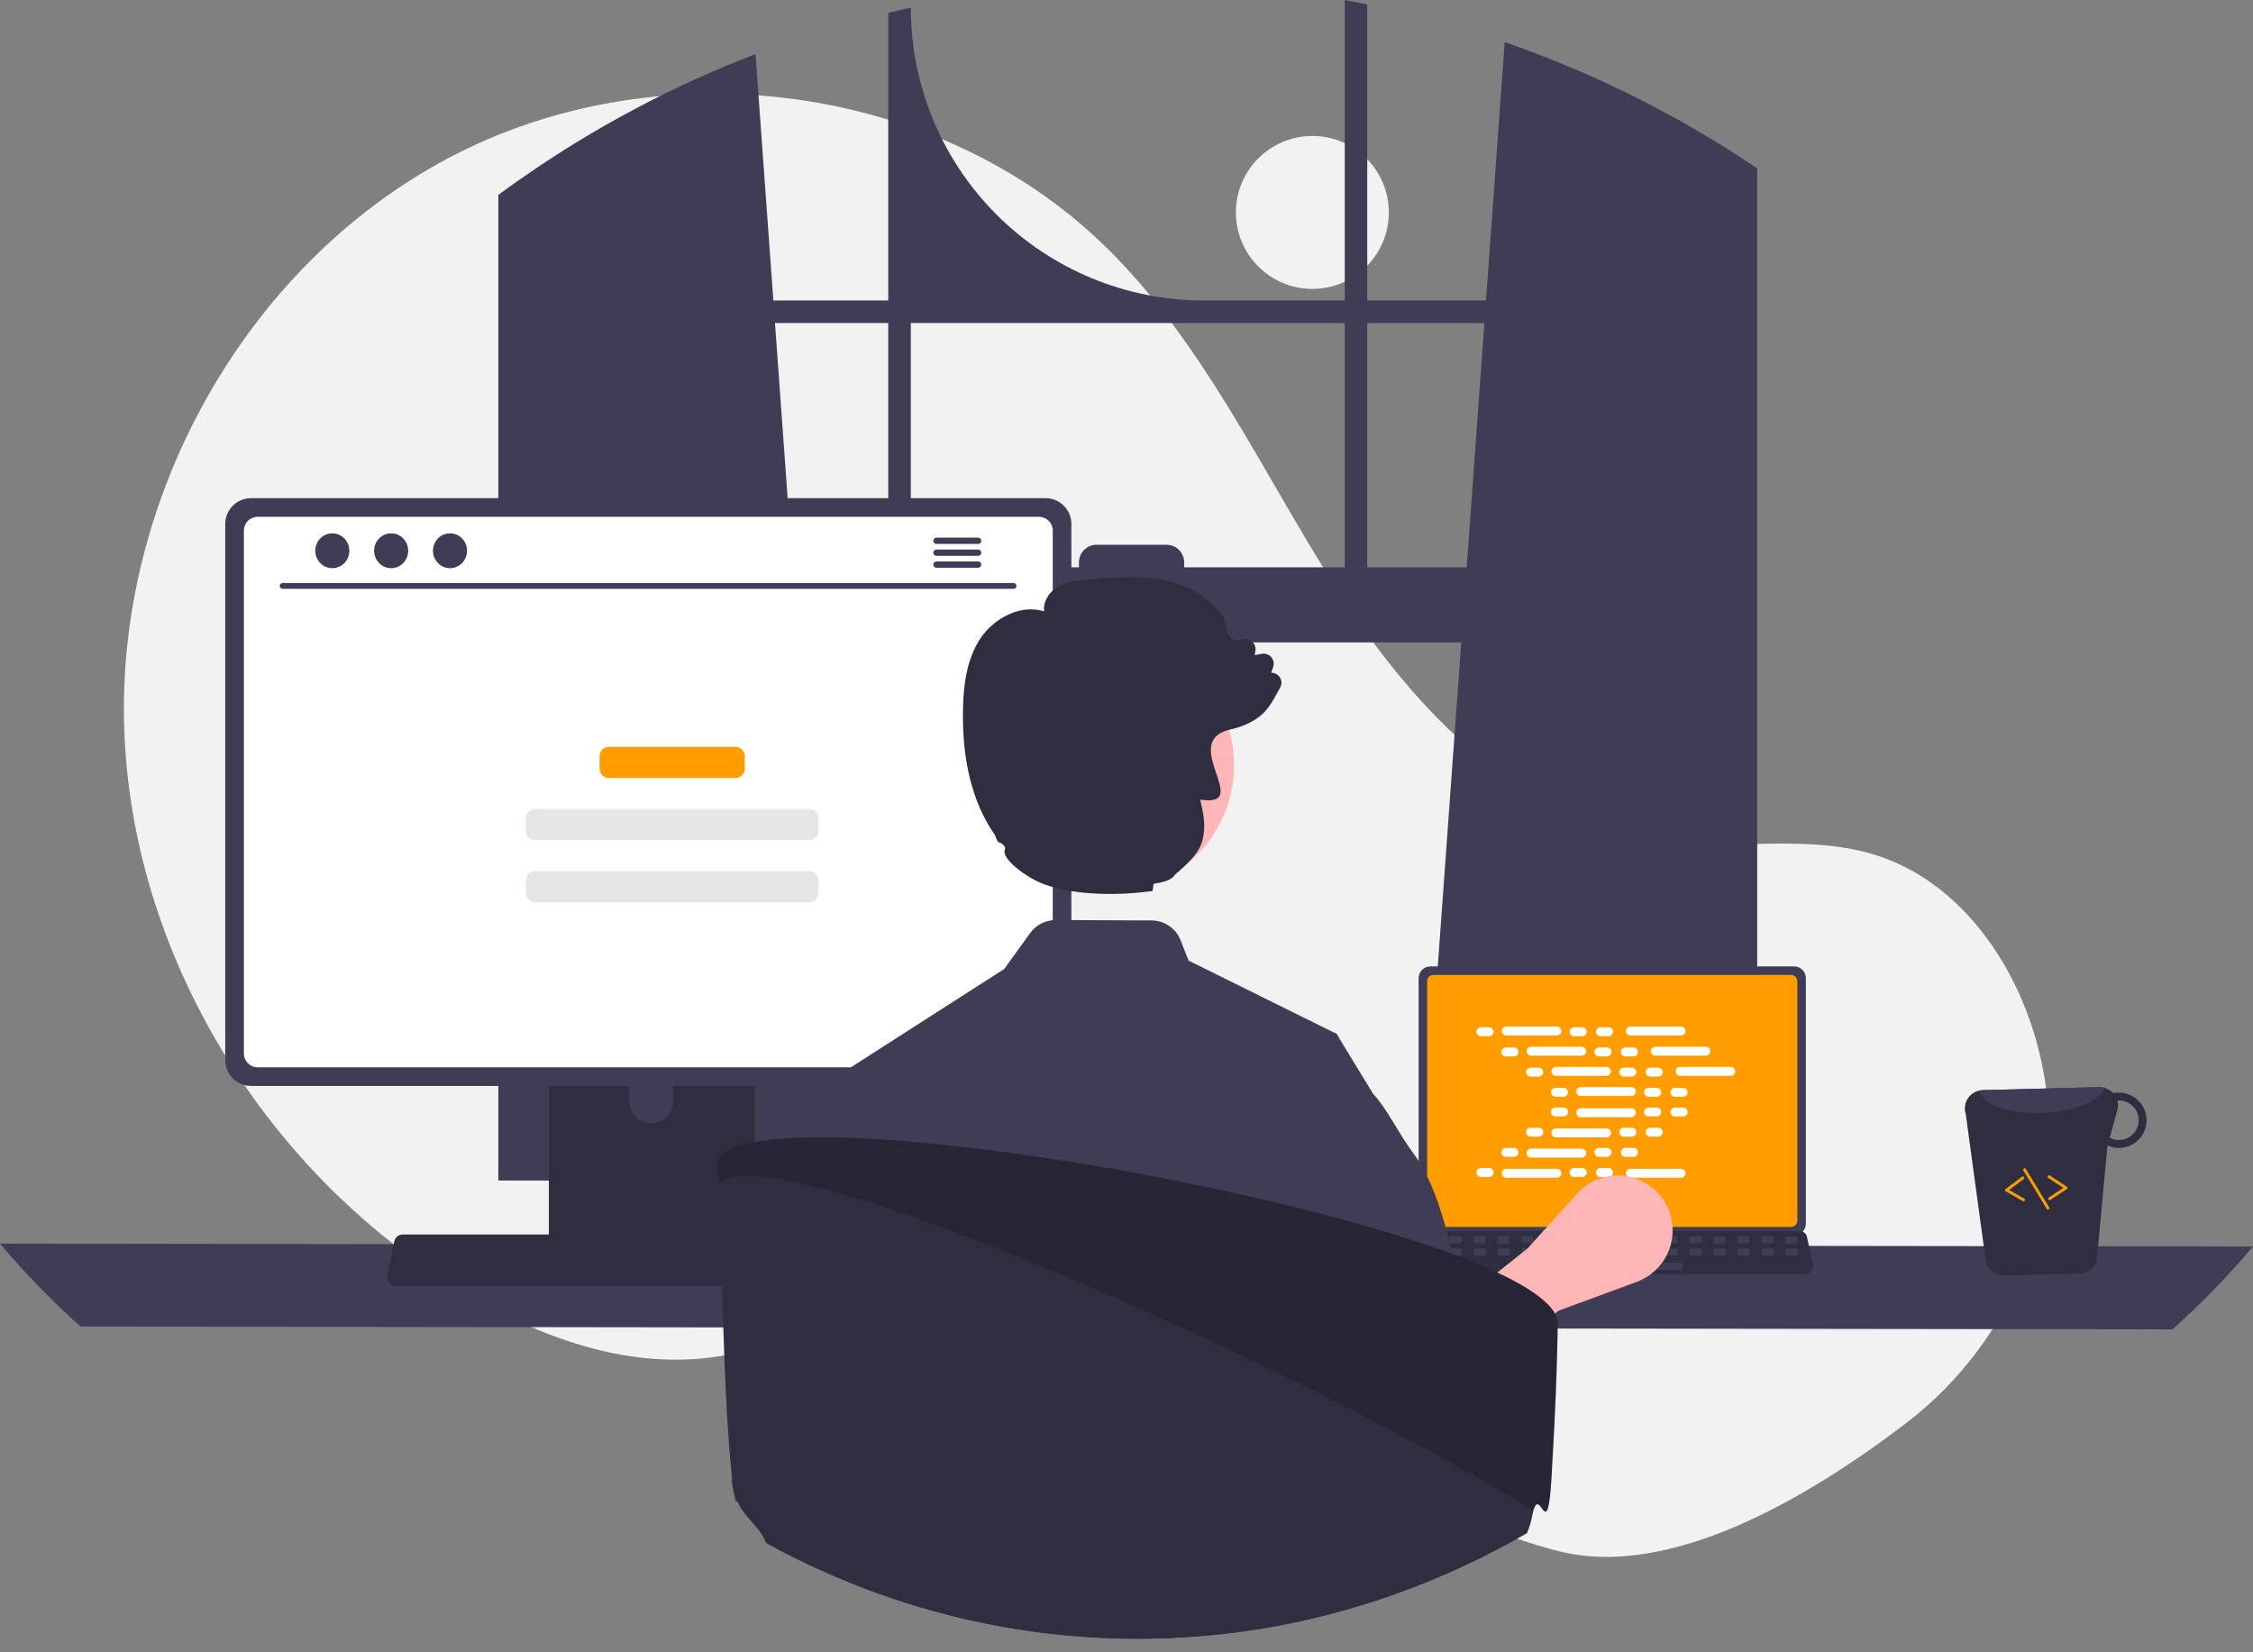 <svg width="150" height="110" viewBox="0 0 150 110" fill="none" xmlns="http://www.w3.org/2000/svg">
<rect x="0" y="0" width="150" height="110" fill="#808080" stroke="none"/>
<g clip-path="url(#clip0_773_446)">
<path d="M87.375 19.232C90.186 19.232 92.465 16.953 92.465 14.142C92.465 11.331 90.186 9.052 87.375 9.052C84.563 9.052 82.284 11.331 82.284 14.142C82.284 16.953 84.563 19.232 87.375 19.232Z" fill="#F2F2F2"/>
<path d="M126.861 94.777C134.428 89.014 138.041 79.331 135.779 70.093C135.723 69.863 135.663 69.634 135.601 69.406C134.101 63.922 130.39 58.711 124.982 56.959C120.441 55.487 115.485 56.619 110.747 56.034C101.447 54.885 94.238 47.361 89.165 39.482C84.091 31.604 80.193 22.785 73.452 16.277C62.34 5.548 44.215 3.239 30.438 10.222C16.661 17.205 7.886 32.699 8.26 48.139C8.634 63.58 17.801 78.343 31.113 86.176C36.004 89.053 41.66 91.091 47.289 90.378C52.173 89.759 56.611 87.135 61.472 86.356C69.115 85.131 76.709 88.586 83.32 92.613C89.931 96.64 96.316 101.413 103.828 103.28C111.122 105.093 120.159 99.882 126.861 94.777Z" fill="#F2F2F2"/>
<path d="M115.991 10.546C115.825 10.436 115.657 10.331 115.491 10.224C110.697 7.158 105.558 4.667 100.181 2.802L98.934 20.002H91.03V0.292C90.533 0.189 90.031 0.092 89.53 0V20.002H80.137C74.966 20.002 70.007 17.948 66.351 14.292C62.694 10.635 60.64 5.676 60.64 0.505V0.505C60.137 0.614 59.638 0.73 59.138 0.854V20.002H51.488L50.3 3.601C44.774 5.72 39.528 8.507 34.679 11.9C34.595 11.957 34.511 12.016 34.429 12.073C34.008 12.369 33.592 12.67 33.178 12.975V78.592H55.726L55.327 73.073L53.135 42.77H97.285L95.093 73.073L94.695 78.592H116.992V11.21C116.66 10.985 116.326 10.764 115.991 10.546ZM59.138 37.766H52.773L51.596 21.504H59.138V37.766ZM89.53 37.766H78.839V37.444C78.839 37.289 78.808 37.136 78.749 36.992C78.69 36.849 78.603 36.719 78.493 36.61C78.383 36.501 78.253 36.414 78.11 36.355C77.967 36.296 77.814 36.265 77.659 36.266H73.011C72.856 36.266 72.703 36.296 72.56 36.355C72.417 36.414 72.287 36.501 72.178 36.611C72.068 36.72 71.982 36.85 71.922 36.993C71.863 37.136 71.833 37.289 71.833 37.444V37.766H60.64V21.504H89.53V37.766ZM91.03 37.766V21.504H98.826L97.649 37.766H91.03Z" fill="#3F3D56"/>
<path d="M0 82.794C1.656 84.756 3.447 86.6 5.361 88.313L144.639 88.503C146.553 86.791 148.344 84.947 150 82.984L0 82.794Z" fill="#3F3D56"/>
<path d="M94.449 65.121V81.46C94.449 81.668 94.532 81.868 94.679 82.015C94.827 82.162 95.026 82.245 95.234 82.245H119.447C119.655 82.245 119.855 82.162 120.002 82.015C120.149 81.868 120.232 81.668 120.232 81.46V65.121C120.231 64.913 120.149 64.714 120.001 64.567C119.854 64.42 119.655 64.337 119.447 64.337H95.234C95.026 64.337 94.827 64.42 94.68 64.567C94.533 64.714 94.45 64.913 94.449 65.121Z" fill="#3F3D56"/>
<path d="M95.017 65.325V81.258C95.017 81.37 95.062 81.476 95.14 81.555C95.219 81.634 95.326 81.678 95.437 81.678H119.245C119.356 81.678 119.463 81.634 119.542 81.555C119.62 81.476 119.665 81.37 119.665 81.258V65.325C119.665 65.213 119.621 65.106 119.542 65.028C119.463 64.949 119.356 64.904 119.245 64.904H95.437C95.325 64.904 95.219 64.949 95.14 65.028C95.061 65.106 95.017 65.213 95.017 65.325Z" fill="#FF9C00"/>
<path d="M93.943 84.647C93.987 84.702 94.043 84.747 94.108 84.778C94.172 84.808 94.242 84.824 94.313 84.824H120.239C120.31 84.824 120.38 84.808 120.444 84.777C120.508 84.747 120.564 84.702 120.609 84.647C120.653 84.592 120.685 84.528 120.702 84.459C120.719 84.39 120.72 84.318 120.705 84.249L120.303 82.337C120.286 82.259 120.25 82.187 120.198 82.126C120.146 82.066 120.08 82.019 120.006 81.991C119.952 81.969 119.894 81.959 119.836 81.959H94.714C94.656 81.959 94.599 81.969 94.545 81.991C94.47 82.019 94.404 82.066 94.352 82.126C94.3 82.187 94.264 82.259 94.248 82.337L93.845 84.249C93.831 84.318 93.832 84.39 93.849 84.459C93.866 84.527 93.898 84.592 93.943 84.647Z" fill="#2F2E41"/>
<path d="M118.947 82.782H119.559C119.611 82.782 119.652 82.74 119.652 82.689V82.396C119.652 82.345 119.611 82.303 119.559 82.303H118.947C118.896 82.303 118.854 82.345 118.854 82.396V82.689C118.854 82.74 118.896 82.782 118.947 82.782Z" fill="#3F3D56"/>
<path d="M117.35 82.782H117.962C118.014 82.782 118.055 82.74 118.055 82.689V82.396C118.055 82.345 118.014 82.303 117.962 82.303H117.35C117.299 82.303 117.257 82.345 117.257 82.396V82.689C117.257 82.74 117.299 82.782 117.35 82.782Z" fill="#3F3D56"/>
<path d="M115.753 82.782H116.365C116.417 82.782 116.458 82.74 116.458 82.689V82.396C116.458 82.345 116.417 82.303 116.365 82.303H115.753C115.701 82.303 115.66 82.345 115.66 82.396V82.689C115.66 82.74 115.701 82.782 115.753 82.782Z" fill="#3F3D56"/>
<path d="M114.156 82.782H114.768C114.82 82.782 114.861 82.74 114.861 82.689V82.396C114.861 82.345 114.82 82.303 114.768 82.303H114.156C114.104 82.303 114.063 82.345 114.063 82.396V82.689C114.063 82.74 114.104 82.782 114.156 82.782Z" fill="#3F3D56"/>
<path d="M112.559 82.782H113.171C113.223 82.782 113.264 82.74 113.264 82.689V82.396C113.264 82.345 113.223 82.303 113.171 82.303H112.559C112.508 82.303 112.466 82.345 112.466 82.396V82.689C112.466 82.74 112.508 82.782 112.559 82.782Z" fill="#3F3D56"/>
<path d="M110.962 82.782H111.574C111.626 82.782 111.667 82.74 111.667 82.689V82.396C111.667 82.345 111.626 82.303 111.574 82.303H110.962C110.911 82.303 110.869 82.345 110.869 82.396V82.689C110.869 82.74 110.911 82.782 110.962 82.782Z" fill="#3F3D56"/>
<path d="M109.365 82.782H109.977C110.029 82.782 110.07 82.74 110.07 82.689V82.396C110.07 82.345 110.029 82.303 109.977 82.303H109.365C109.313 82.303 109.272 82.345 109.272 82.396V82.689C109.272 82.74 109.313 82.782 109.365 82.782Z" fill="#3F3D56"/>
<path d="M107.768 82.782H108.38C108.432 82.782 108.473 82.74 108.473 82.689V82.396C108.473 82.345 108.432 82.303 108.38 82.303H107.768C107.717 82.303 107.675 82.345 107.675 82.396V82.689C107.675 82.74 107.717 82.782 107.768 82.782Z" fill="#3F3D56"/>
<path d="M106.171 82.782H106.783C106.835 82.782 106.876 82.74 106.876 82.689V82.396C106.876 82.345 106.835 82.303 106.783 82.303H106.171C106.12 82.303 106.078 82.345 106.078 82.396V82.689C106.078 82.74 106.12 82.782 106.171 82.782Z" fill="#3F3D56"/>
<path d="M104.574 82.782H105.186C105.238 82.782 105.279 82.74 105.279 82.689V82.396C105.279 82.345 105.238 82.303 105.186 82.303H104.574C104.522 82.303 104.481 82.345 104.481 82.396V82.689C104.481 82.74 104.522 82.782 104.574 82.782Z" fill="#3F3D56"/>
<path d="M102.977 82.782H103.589C103.641 82.782 103.682 82.74 103.682 82.689V82.396C103.682 82.345 103.641 82.303 103.589 82.303H102.977C102.926 82.303 102.884 82.345 102.884 82.396V82.689C102.884 82.74 102.926 82.782 102.977 82.782Z" fill="#3F3D56"/>
<path d="M101.38 82.782H101.992C102.044 82.782 102.085 82.74 102.085 82.689V82.396C102.085 82.345 102.044 82.303 101.992 82.303H101.38C101.329 82.303 101.287 82.345 101.287 82.396V82.689C101.287 82.74 101.329 82.782 101.38 82.782Z" fill="#3F3D56"/>
<path d="M99.783 82.782H100.395C100.447 82.782 100.488 82.74 100.488 82.689V82.396C100.488 82.345 100.447 82.303 100.395 82.303H99.783C99.731 82.303 99.69 82.345 99.69 82.396V82.689C99.69 82.74 99.731 82.782 99.783 82.782Z" fill="#3F3D56"/>
<path d="M98.186 82.782H98.798C98.85 82.782 98.891 82.74 98.891 82.689V82.396C98.891 82.345 98.85 82.303 98.798 82.303H98.186C98.135 82.303 98.093 82.345 98.093 82.396V82.689C98.093 82.74 98.135 82.782 98.186 82.782Z" fill="#3F3D56"/>
<path d="M96.589 82.782H97.201C97.253 82.782 97.294 82.74 97.294 82.689V82.396C97.294 82.345 97.253 82.303 97.201 82.303H96.589C96.538 82.303 96.496 82.345 96.496 82.396V82.689C96.496 82.74 96.538 82.782 96.589 82.782Z" fill="#3F3D56"/>
<path d="M94.992 82.782H95.604C95.656 82.782 95.698 82.74 95.698 82.689V82.396C95.698 82.345 95.656 82.303 95.604 82.303H94.992C94.941 82.303 94.899 82.345 94.899 82.396V82.689C94.899 82.74 94.941 82.782 94.992 82.782Z" fill="#3F3D56"/>
<path d="M118.966 83.581H119.578C119.629 83.581 119.671 83.539 119.671 83.487V83.195C119.671 83.143 119.629 83.102 119.578 83.102H118.966C118.914 83.102 118.873 83.143 118.873 83.195V83.487C118.873 83.539 118.914 83.581 118.966 83.581Z" fill="#3F3D56"/>
<path d="M117.369 83.581H117.981C118.033 83.581 118.074 83.539 118.074 83.487V83.195C118.074 83.143 118.033 83.102 117.981 83.102H117.369C117.317 83.102 117.276 83.143 117.276 83.195V83.487C117.276 83.539 117.317 83.581 117.369 83.581Z" fill="#3F3D56"/>
<path d="M115.772 83.581H116.384C116.436 83.581 116.477 83.539 116.477 83.487V83.195C116.477 83.143 116.436 83.102 116.384 83.102H115.772C115.72 83.102 115.679 83.143 115.679 83.195V83.487C115.679 83.539 115.72 83.581 115.772 83.581Z" fill="#3F3D56"/>
<path d="M114.175 83.581H114.787C114.838 83.581 114.88 83.539 114.88 83.487V83.195C114.88 83.143 114.838 83.102 114.787 83.102H114.175C114.123 83.102 114.082 83.143 114.082 83.195V83.487C114.082 83.539 114.123 83.581 114.175 83.581Z" fill="#3F3D56"/>
<path d="M112.578 83.581H113.19C113.242 83.581 113.283 83.539 113.283 83.487V83.195C113.283 83.143 113.242 83.102 113.19 83.102H112.578C112.526 83.102 112.485 83.143 112.485 83.195V83.487C112.485 83.539 112.526 83.581 112.578 83.581Z" fill="#3F3D56"/>
<path d="M110.981 83.581H111.593C111.645 83.581 111.686 83.539 111.686 83.487V83.195C111.686 83.143 111.645 83.102 111.593 83.102H110.981C110.929 83.102 110.888 83.143 110.888 83.195V83.487C110.888 83.539 110.929 83.581 110.981 83.581Z" fill="#3F3D56"/>
<path d="M109.384 83.581H109.996C110.048 83.581 110.089 83.539 110.089 83.487V83.195C110.089 83.143 110.048 83.102 109.996 83.102H109.384C109.333 83.102 109.291 83.143 109.291 83.195V83.487C109.291 83.539 109.333 83.581 109.384 83.581Z" fill="#3F3D56"/>
<path d="M107.787 83.581H108.399C108.451 83.581 108.492 83.539 108.492 83.487V83.195C108.492 83.143 108.451 83.102 108.399 83.102H107.787C107.735 83.102 107.694 83.143 107.694 83.195V83.487C107.694 83.539 107.735 83.581 107.787 83.581Z" fill="#3F3D56"/>
<path d="M106.19 83.581H106.802C106.854 83.581 106.895 83.539 106.895 83.487V83.195C106.895 83.143 106.854 83.102 106.802 83.102H106.19C106.138 83.102 106.097 83.143 106.097 83.195V83.487C106.097 83.539 106.138 83.581 106.19 83.581Z" fill="#3F3D56"/>
<path d="M104.593 83.581H105.205C105.257 83.581 105.298 83.539 105.298 83.487V83.195C105.298 83.143 105.257 83.102 105.205 83.102H104.593C104.542 83.102 104.5 83.143 104.5 83.195V83.487C104.5 83.539 104.542 83.581 104.593 83.581Z" fill="#3F3D56"/>
<path d="M102.996 83.581H103.608C103.66 83.581 103.701 83.539 103.701 83.487V83.195C103.701 83.143 103.66 83.102 103.608 83.102H102.996C102.944 83.102 102.903 83.143 102.903 83.195V83.487C102.903 83.539 102.944 83.581 102.996 83.581Z" fill="#3F3D56"/>
<path d="M101.399 83.581H102.011C102.063 83.581 102.104 83.539 102.104 83.487V83.195C102.104 83.143 102.063 83.102 102.011 83.102H101.399C101.347 83.102 101.306 83.143 101.306 83.195V83.487C101.306 83.539 101.347 83.581 101.399 83.581Z" fill="#3F3D56"/>
<path d="M99.802 83.581H100.414C100.466 83.581 100.507 83.539 100.507 83.487V83.195C100.507 83.143 100.466 83.102 100.414 83.102H99.802C99.751 83.102 99.709 83.143 99.709 83.195V83.487C99.709 83.539 99.751 83.581 99.802 83.581Z" fill="#3F3D56"/>
<path d="M98.205 83.581H98.817C98.868 83.581 98.91 83.539 98.91 83.487V83.195C98.91 83.143 98.868 83.102 98.817 83.102H98.205C98.153 83.102 98.112 83.143 98.112 83.195V83.487C98.112 83.539 98.153 83.581 98.205 83.581Z" fill="#3F3D56"/>
<path d="M96.608 83.581H97.22C97.272 83.581 97.313 83.539 97.313 83.487V83.195C97.313 83.143 97.272 83.102 97.22 83.102H96.608C96.556 83.102 96.515 83.143 96.515 83.195V83.487C96.515 83.539 96.556 83.581 96.608 83.581Z" fill="#3F3D56"/>
<path d="M95.011 83.581H95.623C95.675 83.581 95.716 83.539 95.716 83.487V83.195C95.716 83.143 95.675 83.102 95.623 83.102H95.011C94.96 83.102 94.918 83.143 94.918 83.195V83.487C94.918 83.539 94.96 83.581 95.011 83.581Z" fill="#3F3D56"/>
<path d="M105.711 84.539H111.913C111.964 84.539 112.006 84.497 112.006 84.446V84.153C112.006 84.101 111.964 84.06 111.913 84.06H105.711C105.659 84.06 105.618 84.101 105.618 84.153V84.446C105.618 84.497 105.659 84.539 105.711 84.539Z" fill="#3F3D56"/>
<path d="M99.14 68.39H98.598C98.433 68.39 98.3 68.523 98.3 68.688C98.3 68.852 98.433 68.985 98.598 68.985H99.14C99.304 68.985 99.438 68.852 99.438 68.688C99.438 68.523 99.304 68.39 99.14 68.39Z" fill="white"/>
<path d="M105.34 68.39H104.798C104.634 68.39 104.5 68.523 104.5 68.688C104.5 68.852 104.634 68.985 104.798 68.985H105.34C105.505 68.985 105.638 68.852 105.638 68.688C105.638 68.523 105.505 68.39 105.34 68.39Z" fill="white"/>
<path d="M107.097 68.39H106.555C106.391 68.39 106.257 68.523 106.257 68.688C106.257 68.852 106.391 68.985 106.555 68.985H107.097C107.261 68.985 107.395 68.852 107.395 68.688C107.395 68.523 107.261 68.39 107.097 68.39Z" fill="white"/>
<path d="M103.654 68.34H100.284C100.12 68.34 99.987 68.474 99.987 68.638C99.987 68.802 100.12 68.936 100.284 68.936H103.654C103.818 68.936 103.951 68.802 103.951 68.638C103.951 68.474 103.818 68.34 103.654 68.34Z" fill="white"/>
<path d="M111.921 68.34H108.551C108.387 68.34 108.254 68.474 108.254 68.638C108.254 68.802 108.387 68.936 108.551 68.936H111.921C112.085 68.936 112.218 68.802 112.218 68.638C112.218 68.474 112.085 68.34 111.921 68.34Z" fill="white"/>
<path d="M100.793 69.733H100.251C100.087 69.733 99.954 69.867 99.954 70.031C99.954 70.195 100.087 70.329 100.251 70.329H100.793C100.958 70.329 101.091 70.195 101.091 70.031C101.091 69.867 100.958 69.733 100.793 69.733Z" fill="white"/>
<path d="M106.994 69.733H106.451C106.287 69.733 106.154 69.867 106.154 70.031C106.154 70.195 106.287 70.329 106.451 70.329H106.994C107.158 70.329 107.291 70.195 107.291 70.031C107.291 69.867 107.158 69.733 106.994 69.733Z" fill="white"/>
<path d="M108.75 69.733H108.208C108.044 69.733 107.911 69.867 107.911 70.031C107.911 70.195 108.044 70.329 108.208 70.329H108.75C108.915 70.329 109.048 70.195 109.048 70.031C109.048 69.867 108.915 69.733 108.75 69.733Z" fill="white"/>
<path d="M105.307 69.684H101.938C101.773 69.684 101.64 69.817 101.64 69.981C101.64 70.146 101.773 70.279 101.938 70.279H105.307C105.471 70.279 105.605 70.146 105.605 69.981C105.605 69.817 105.471 69.684 105.307 69.684Z" fill="white"/>
<path d="M113.574 69.684H110.205C110.04 69.684 109.907 69.817 109.907 69.981C109.907 70.146 110.04 70.279 110.205 70.279H113.574C113.739 70.279 113.872 70.146 113.872 69.981C113.872 69.817 113.739 69.684 113.574 69.684Z" fill="white"/>
<path d="M102.447 71.077H101.905C101.74 71.077 101.607 71.21 101.607 71.374C101.607 71.539 101.74 71.672 101.905 71.672H102.447C102.611 71.672 102.745 71.539 102.745 71.374C102.745 71.21 102.611 71.077 102.447 71.077Z" fill="white"/>
<path d="M108.647 71.077H108.105C107.941 71.077 107.807 71.21 107.807 71.374C107.807 71.539 107.941 71.672 108.105 71.672H108.647C108.811 71.672 108.945 71.539 108.945 71.374C108.945 71.21 108.811 71.077 108.647 71.077Z" fill="white"/>
<path d="M110.404 71.077H109.862C109.697 71.077 109.564 71.21 109.564 71.374C109.564 71.539 109.697 71.672 109.862 71.672H110.404C110.568 71.672 110.701 71.539 110.701 71.374C110.701 71.21 110.568 71.077 110.404 71.077Z" fill="white"/>
<path d="M106.961 71.027H103.591C103.427 71.027 103.294 71.16 103.294 71.325C103.294 71.489 103.427 71.622 103.591 71.622H106.961C107.125 71.622 107.258 71.489 107.258 71.325C107.258 71.16 107.125 71.027 106.961 71.027Z" fill="white"/>
<path d="M115.228 71.027H111.858C111.694 71.027 111.561 71.16 111.561 71.325C111.561 71.489 111.694 71.622 111.858 71.622H115.228C115.392 71.622 115.525 71.489 115.525 71.325C115.525 71.16 115.392 71.027 115.228 71.027Z" fill="white"/>
<path d="M104.1 72.42H103.558C103.394 72.42 103.26 72.553 103.26 72.718C103.26 72.882 103.394 73.015 103.558 73.015H104.1C104.265 73.015 104.398 72.882 104.398 72.718C104.398 72.553 104.265 72.42 104.1 72.42Z" fill="white"/>
<path d="M110.3 72.42H109.758C109.594 72.42 109.461 72.553 109.461 72.718C109.461 72.882 109.594 73.015 109.758 73.015H110.3C110.465 73.015 110.598 72.882 110.598 72.718C110.598 72.553 110.465 72.42 110.3 72.42Z" fill="white"/>
<path d="M112.057 72.42H111.515C111.351 72.42 111.218 72.553 111.218 72.718C111.218 72.882 111.351 73.015 111.515 73.015H112.057C112.222 73.015 112.355 72.882 112.355 72.718C112.355 72.553 112.222 72.42 112.057 72.42Z" fill="white"/>
<path d="M108.614 72.371H105.245C105.08 72.371 104.947 72.504 104.947 72.668C104.947 72.832 105.08 72.966 105.245 72.966H108.614C108.778 72.966 108.912 72.832 108.912 72.668C108.912 72.504 108.778 72.371 108.614 72.371Z" fill="white"/>
<path d="M105.34 77.762H104.798C104.634 77.762 104.5 77.895 104.5 78.06C104.5 78.224 104.634 78.357 104.798 78.357H105.34C105.505 78.357 105.638 78.224 105.638 78.06C105.638 77.895 105.505 77.762 105.34 77.762Z" fill="white"/>
<path d="M107.097 77.762H106.555C106.391 77.762 106.257 77.895 106.257 78.06C106.257 78.224 106.391 78.357 106.555 78.357H107.097C107.261 78.357 107.395 78.224 107.395 78.06C107.395 77.895 107.261 77.762 107.097 77.762Z" fill="white"/>
<path d="M111.921 77.811H108.551C108.387 77.811 108.254 77.945 108.254 78.109C108.254 78.273 108.387 78.407 108.551 78.407H111.921C112.085 78.407 112.218 78.273 112.218 78.109C112.218 77.945 112.085 77.811 111.921 77.811Z" fill="white"/>
<path d="M99.14 77.762H98.598C98.433 77.762 98.3 77.895 98.3 78.06C98.3 78.224 98.433 78.357 98.598 78.357H99.14C99.304 78.357 99.438 78.224 99.438 78.06C99.438 77.895 99.304 77.762 99.14 77.762Z" fill="white"/>
<path d="M103.654 77.811H100.284C100.12 77.811 99.987 77.945 99.987 78.109C99.987 78.273 100.12 78.407 100.284 78.407H103.654C103.818 78.407 103.951 78.273 103.951 78.109C103.951 77.945 103.818 77.811 103.654 77.811Z" fill="white"/>
<path d="M100.793 76.419H100.251C100.087 76.419 99.954 76.552 99.954 76.716C99.954 76.88 100.087 77.014 100.251 77.014H100.793C100.958 77.014 101.091 76.88 101.091 76.716C101.091 76.552 100.958 76.419 100.793 76.419Z" fill="white"/>
<path d="M106.994 76.419H106.451C106.287 76.419 106.154 76.552 106.154 76.716C106.154 76.88 106.287 77.014 106.451 77.014H106.994C107.158 77.014 107.291 76.88 107.291 76.716C107.291 76.552 107.158 76.419 106.994 76.419Z" fill="white"/>
<path d="M108.75 76.419H108.208C108.044 76.419 107.911 76.552 107.911 76.716C107.911 76.88 108.044 77.014 108.208 77.014H108.75C108.915 77.014 109.048 76.88 109.048 76.716C109.048 76.552 108.915 76.419 108.75 76.419Z" fill="white"/>
<path d="M105.307 76.468H101.938C101.773 76.468 101.64 76.601 101.64 76.766C101.64 76.93 101.773 77.063 101.938 77.063H105.307C105.471 77.063 105.605 76.93 105.605 76.766C105.605 76.601 105.471 76.468 105.307 76.468Z" fill="white"/>
<path d="M102.447 75.075H101.905C101.74 75.075 101.607 75.208 101.607 75.373C101.607 75.537 101.74 75.67 101.905 75.67H102.447C102.611 75.67 102.745 75.537 102.745 75.373C102.745 75.208 102.611 75.075 102.447 75.075Z" fill="white"/>
<path d="M108.647 75.075H108.105C107.941 75.075 107.807 75.208 107.807 75.373C107.807 75.537 107.941 75.67 108.105 75.67H108.647C108.811 75.67 108.945 75.537 108.945 75.373C108.945 75.208 108.811 75.075 108.647 75.075Z" fill="white"/>
<path d="M110.404 75.075H109.862C109.697 75.075 109.564 75.208 109.564 75.373C109.564 75.537 109.697 75.67 109.862 75.67H110.404C110.568 75.67 110.701 75.537 110.701 75.373C110.701 75.208 110.568 75.075 110.404 75.075Z" fill="white"/>
<path d="M106.961 75.125H103.591C103.427 75.125 103.294 75.258 103.294 75.422C103.294 75.587 103.427 75.72 103.591 75.72H106.961C107.125 75.72 107.258 75.587 107.258 75.422C107.258 75.258 107.125 75.125 106.961 75.125Z" fill="white"/>
<path d="M104.1 73.732H103.558C103.394 73.732 103.26 73.865 103.26 74.029C103.26 74.194 103.394 74.327 103.558 74.327H104.1C104.265 74.327 104.398 74.194 104.398 74.029C104.398 73.865 104.265 73.732 104.1 73.732Z" fill="white"/>
<path d="M110.3 73.732H109.758C109.594 73.732 109.461 73.865 109.461 74.029C109.461 74.194 109.594 74.327 109.758 74.327H110.3C110.465 74.327 110.598 74.194 110.598 74.029C110.598 73.865 110.465 73.732 110.3 73.732Z" fill="white"/>
<path d="M112.057 73.732H111.515C111.351 73.732 111.218 73.865 111.218 74.029C111.218 74.194 111.351 74.327 111.515 74.327H112.057C112.222 74.327 112.355 74.194 112.355 74.029C112.355 73.865 112.222 73.732 112.057 73.732Z" fill="white"/>
<path d="M108.614 73.781H105.245C105.08 73.781 104.947 73.915 104.947 74.079C104.947 74.243 105.08 74.377 105.245 74.377H108.614C108.778 74.377 108.912 74.243 108.912 74.079C108.912 73.915 108.778 73.781 108.614 73.781Z" fill="white"/>
<path d="M96.258 93.506L93.713 89.483L101.701 83.115L104.998 79.462C105.427 78.988 105.972 78.634 106.58 78.436C107.188 78.238 107.837 78.204 108.463 78.335C109.088 78.467 109.668 78.761 110.145 79.187C110.622 79.613 110.978 80.157 111.179 80.764C111.476 81.663 111.412 82.643 111 83.497C110.589 84.35 109.862 85.01 108.973 85.338L103.759 87.258L96.258 93.506Z" fill="#FFB6B6"/>
<path d="M36.544 64.338V83.89H50.242V64.338C50.242 64.197 50.197 64.06 50.114 63.947C50.03 63.834 49.913 63.75 49.778 63.709C49.715 63.688 49.649 63.677 49.582 63.678H37.206C37.119 63.678 37.033 63.695 36.953 63.728C36.872 63.761 36.799 63.809 36.738 63.871C36.677 63.932 36.628 64.005 36.594 64.085C36.561 64.165 36.544 64.251 36.544 64.338ZM41.889 71.056C41.893 70.67 42.049 70.302 42.322 70.031C42.596 69.759 42.966 69.607 43.352 69.607C43.737 69.607 44.107 69.759 44.381 70.031C44.655 70.302 44.81 70.67 44.814 71.056V73.324C44.812 73.711 44.657 74.081 44.383 74.354C44.109 74.626 43.738 74.779 43.352 74.779C42.965 74.779 42.594 74.626 42.32 74.354C42.046 74.081 41.892 73.711 41.889 73.324V71.056Z" fill="#2F2E41"/>
<path d="M36.502 83.264V85.15C36.502 85.248 36.541 85.341 36.61 85.41C36.679 85.48 36.772 85.519 36.87 85.52H49.915C50.013 85.519 50.107 85.48 50.176 85.411C50.245 85.341 50.283 85.248 50.283 85.15V83.264H36.502Z" fill="#3F3D56"/>
<path d="M14.996 34.88V70.579C14.996 71.034 15.177 71.47 15.499 71.792C15.82 72.114 16.257 72.295 16.712 72.295H69.614C70.069 72.295 70.506 72.114 70.827 71.792C71.149 71.47 71.33 71.034 71.33 70.579V34.88C71.329 34.425 71.148 33.99 70.826 33.669C70.505 33.347 70.069 33.167 69.614 33.166H16.712C16.257 33.167 15.821 33.347 15.5 33.669C15.178 33.99 14.997 34.425 14.996 34.88Z" fill="#3F3D56"/>
<path d="M16.237 35.324V70.139C16.237 70.382 16.334 70.615 16.506 70.787C16.678 70.959 16.911 71.055 17.154 71.056H69.174C69.417 71.055 69.65 70.959 69.822 70.787C69.994 70.615 70.091 70.382 70.091 70.139V35.324C70.091 35.081 69.994 34.847 69.823 34.675C69.65 34.503 69.417 34.406 69.174 34.405H17.154C16.91 34.406 16.677 34.503 16.505 34.675C16.333 34.847 16.237 35.081 16.237 35.324Z" fill="white"/>
<path d="M25.891 85.392C25.944 85.458 26.011 85.512 26.088 85.549C26.164 85.585 26.248 85.604 26.333 85.604H57.282C57.367 85.603 57.45 85.585 57.526 85.548C57.603 85.512 57.67 85.459 57.724 85.393C57.777 85.327 57.815 85.25 57.835 85.168C57.855 85.086 57.856 85 57.839 84.917L57.358 82.635C57.338 82.542 57.295 82.456 57.233 82.383C57.172 82.311 57.093 82.255 57.004 82.222C56.939 82.196 56.871 82.183 56.801 82.183H26.812C26.743 82.183 26.674 82.196 26.61 82.222C26.521 82.255 26.442 82.311 26.38 82.383C26.318 82.456 26.275 82.542 26.255 82.635L25.775 84.917C25.758 85 25.759 85.086 25.779 85.168C25.799 85.25 25.838 85.326 25.891 85.392Z" fill="#2F2E41"/>
<path d="M67.486 39.201H18.811C18.76 39.2 18.712 39.179 18.677 39.143C18.641 39.107 18.621 39.058 18.621 39.007C18.621 38.957 18.641 38.908 18.677 38.872C18.712 38.836 18.76 38.815 18.811 38.814H67.486C67.536 38.815 67.584 38.836 67.62 38.872C67.655 38.908 67.675 38.957 67.675 39.007C67.675 39.058 67.655 39.107 67.62 39.143C67.584 39.179 67.536 39.2 67.486 39.201Z" fill="#3F3D56"/>
<path d="M22.124 37.826C22.751 37.826 23.259 37.306 23.259 36.666C23.259 36.025 22.751 35.506 22.124 35.506C21.498 35.506 20.99 36.025 20.99 36.666C20.99 37.306 21.498 37.826 22.124 37.826Z" fill="#3F3D56"/>
<path d="M26.043 37.826C26.669 37.826 27.177 37.306 27.177 36.666C27.177 36.025 26.669 35.506 26.043 35.506C25.416 35.506 24.908 36.025 24.908 36.666C24.908 37.306 25.416 37.826 26.043 37.826Z" fill="#3F3D56"/>
<path d="M29.962 37.826C30.588 37.826 31.096 37.306 31.096 36.666C31.096 36.025 30.588 35.506 29.962 35.506C29.335 35.506 28.827 36.025 28.827 36.666C28.827 37.306 29.335 37.826 29.962 37.826Z" fill="#3F3D56"/>
<path d="M65.126 35.793H62.343C62.288 35.794 62.235 35.817 62.197 35.856C62.158 35.896 62.137 35.949 62.137 36.004C62.137 36.059 62.158 36.111 62.197 36.151C62.235 36.19 62.288 36.213 62.343 36.214H65.126C65.181 36.214 65.234 36.191 65.273 36.151C65.312 36.112 65.334 36.059 65.334 36.004C65.334 35.948 65.312 35.895 65.273 35.856C65.234 35.816 65.181 35.794 65.126 35.793Z" fill="#3F3D56"/>
<path d="M65.126 36.584H62.343C62.288 36.585 62.235 36.608 62.197 36.647C62.158 36.687 62.137 36.74 62.137 36.795C62.137 36.85 62.158 36.903 62.197 36.942C62.235 36.981 62.288 37.004 62.343 37.005H65.126C65.182 37.005 65.234 36.982 65.273 36.943C65.312 36.903 65.334 36.85 65.334 36.795C65.334 36.739 65.312 36.686 65.273 36.647C65.234 36.607 65.182 36.585 65.126 36.584Z" fill="#3F3D56"/>
<path d="M65.126 37.375H62.343C62.288 37.377 62.235 37.399 62.197 37.439C62.158 37.478 62.137 37.531 62.137 37.586C62.137 37.641 62.158 37.694 62.197 37.733C62.235 37.773 62.288 37.795 62.343 37.797H65.126C65.181 37.796 65.234 37.773 65.273 37.734C65.312 37.694 65.334 37.641 65.334 37.586C65.334 37.531 65.312 37.477 65.273 37.438C65.234 37.399 65.181 37.376 65.126 37.375Z" fill="#3F3D56"/>
<path d="M132.228 84.092C132.312 84.337 132.471 84.548 132.683 84.697C132.895 84.845 133.148 84.922 133.406 84.918L138.457 84.788C138.717 84.783 138.969 84.693 139.175 84.533C139.38 84.373 139.528 84.151 139.597 83.9L140.312 76.258C140.565 76.373 140.841 76.429 141.12 76.424C141.361 76.418 141.6 76.364 141.821 76.266C142.042 76.168 142.241 76.027 142.408 75.852C142.575 75.676 142.705 75.47 142.792 75.244C142.879 75.019 142.921 74.778 142.915 74.536C142.909 74.294 142.855 74.056 142.757 73.835C142.659 73.614 142.518 73.414 142.343 73.248C142.167 73.081 141.961 72.951 141.735 72.864C141.51 72.777 141.269 72.735 141.027 72.741C140.916 72.741 140.805 72.752 140.696 72.775C140.578 72.647 140.434 72.546 140.274 72.477C140.114 72.408 139.941 72.373 139.767 72.375L131.998 72.575C131.934 72.578 131.87 72.585 131.807 72.599C131.636 72.631 131.475 72.699 131.333 72.798C131.191 72.897 131.072 73.026 130.984 73.175C130.896 73.325 130.841 73.491 130.822 73.663C130.804 73.836 130.823 74.01 130.878 74.175L132.228 84.092ZM140.458 75.739L140.967 73.918C141.025 73.707 141.026 73.485 140.971 73.274C140.995 73.274 141.017 73.263 141.042 73.262C141.391 73.255 141.728 73.387 141.98 73.628C142.232 73.869 142.378 74.2 142.386 74.549C142.394 74.897 142.264 75.235 142.023 75.488C141.783 75.74 141.452 75.887 141.104 75.897C140.878 75.904 140.655 75.849 140.458 75.739Z" fill="#2F2E41"/>
<path d="M131.807 72.599C131.972 73.545 133.833 74.211 136.07 74.095C138.128 74 139.81 73.278 140.119 72.421C140.005 72.388 139.886 72.372 139.767 72.375L131.998 72.575C131.934 72.578 131.87 72.585 131.807 72.599Z" fill="#3F3D56"/>
<path d="M136.481 79.892C136.491 79.89 136.501 79.886 136.509 79.88L137.606 79.162C137.619 79.153 137.63 79.141 137.638 79.127C137.645 79.114 137.649 79.098 137.649 79.082C137.649 79.066 137.645 79.051 137.638 79.037C137.63 79.023 137.619 79.011 137.606 79.002L136.466 78.256C136.456 78.249 136.444 78.244 136.432 78.242C136.419 78.239 136.407 78.239 136.394 78.242C136.382 78.245 136.37 78.249 136.36 78.257C136.35 78.263 136.341 78.272 136.334 78.283C136.327 78.293 136.322 78.305 136.32 78.318C136.318 78.33 136.318 78.343 136.32 78.355C136.323 78.367 136.328 78.379 136.335 78.389C136.342 78.4 136.351 78.408 136.362 78.415L137.38 79.082L136.405 79.72C136.386 79.733 136.372 79.751 136.366 79.773C136.359 79.794 136.361 79.818 136.37 79.838C136.379 79.859 136.395 79.876 136.415 79.886C136.436 79.896 136.459 79.898 136.481 79.892H136.481Z" fill="#FF9C00"/>
<path d="M134.748 79.972C134.767 79.968 134.783 79.958 134.796 79.943C134.809 79.929 134.817 79.912 134.819 79.893C134.822 79.874 134.819 79.855 134.811 79.838C134.802 79.821 134.789 79.807 134.772 79.797L133.761 79.218L134.739 78.492C134.749 78.484 134.757 78.475 134.764 78.464C134.77 78.454 134.774 78.442 134.776 78.429C134.778 78.417 134.777 78.404 134.774 78.392C134.771 78.38 134.766 78.368 134.758 78.359C134.751 78.349 134.741 78.34 134.731 78.334C134.72 78.327 134.708 78.323 134.696 78.321C134.683 78.319 134.671 78.32 134.659 78.323C134.646 78.326 134.635 78.331 134.625 78.339L133.531 79.151C133.518 79.161 133.508 79.173 133.501 79.188C133.495 79.202 133.492 79.218 133.493 79.234C133.494 79.249 133.498 79.265 133.507 79.278C133.515 79.292 133.527 79.303 133.54 79.311L134.678 79.963C134.699 79.975 134.724 79.978 134.748 79.972Z" fill="#FF9C00"/>
<path d="M136.371 80.522C136.381 80.519 136.389 80.516 136.398 80.51C136.408 80.504 136.418 80.495 136.425 80.485C136.432 80.475 136.438 80.464 136.441 80.452C136.444 80.439 136.444 80.427 136.442 80.414C136.44 80.402 136.436 80.39 136.429 80.379L134.875 77.823C134.862 77.802 134.84 77.786 134.816 77.78C134.791 77.774 134.765 77.778 134.744 77.792C134.722 77.805 134.707 77.826 134.701 77.85C134.695 77.875 134.699 77.901 134.712 77.923L136.267 80.479C136.277 80.496 136.293 80.51 136.312 80.517C136.331 80.525 136.352 80.526 136.371 80.522Z" fill="#FF9C00"/>
<path d="M48.964 49.724H40.539C40.196 49.724 39.917 50.003 39.917 50.346V51.17C39.917 51.513 40.196 51.792 40.539 51.792H48.964C49.308 51.792 49.586 51.513 49.586 51.17V50.346C49.586 50.003 49.308 49.724 48.964 49.724Z" fill="#FF9C00"/>
<path d="M53.875 53.86H35.629C35.285 53.86 35.007 54.138 35.007 54.482V55.305C35.007 55.649 35.285 55.927 35.629 55.927H53.875C54.218 55.927 54.497 55.649 54.497 55.305V54.482C54.497 54.138 54.218 53.86 53.875 53.86Z" fill="#E6E6E6"/>
<path d="M53.875 57.995H35.629C35.285 57.995 35.007 58.273 35.007 58.617V59.44C35.007 59.784 35.285 60.062 35.629 60.062H53.875C54.218 60.062 54.497 59.784 54.497 59.44V58.617C54.497 58.273 54.218 57.995 53.875 57.995Z" fill="#E6E6E6"/>
<path d="M55.421 71.842L55.463 71.973L55.465 71.977L56.709 75.759L58.14 80.117L60.832 88.307L60.858 89.58V89.584L61.058 99.819L60.504 101.206L61.128 103.481C61.128 103.481 60.841 100.042 59.301 102.017C58.429 103.139 57.409 104.287 56.572 105.364C57.792 105.858 59.032 106.304 60.291 106.703C60.562 106.79 60.837 106.873 61.111 106.956C61.169 106.973 61.228 106.991 61.287 107.008C65.461 108.242 69.776 108.936 74.127 109.072C74.353 109.078 74.575 109.083 74.79 109.087C74.866 109.089 74.94 109.091 75.014 109.091C75.257 109.094 75.499 109.096 75.742 109.096C76.234 109.096 76.723 109.088 77.21 109.074C80.816 108.972 84.401 108.488 87.904 107.628C87.88 106.182 87.814 104.492 87.721 102.687C87.677 101.802 86.701 100.842 86.642 99.916C86.601 99.22 87.478 98.566 87.432 97.859C87.136 93.507 86.766 95.177 86.492 92.096C86.464 91.794 86.438 91.504 86.414 91.228C86.238 89.249 86.116 88.012 86.116 88.012L87.286 80.637L89.124 69.058L88.982 68.826L88.824 68.748L79.131 63.95L78.604 62.602C78.451 62.213 78.185 61.88 77.841 61.644C77.496 61.407 77.089 61.28 76.671 61.277L70.286 61.251C69.955 61.25 69.628 61.327 69.332 61.477C69.037 61.627 68.781 61.846 68.587 62.114L66.859 64.509L55.421 71.842Z" fill="#3F3D56"/>
<path d="M62.305 86.485L60.858 89.58L59.871 91.694L58.172 100.586L57.322 101.489L56.594 98.294L48.968 99.987C48.718 98.597 48.901 100.034 48.747 98.509C48.791 98.466 48.836 98.422 48.882 98.379C49.004 98.266 49.106 98.159 49.104 98.057C49.017 92.798 49.278 83.849 51.457 78.427C51.798 77.542 52.248 76.703 52.797 75.929C52.84 75.87 52.881 75.811 52.923 75.752C53.927 74.345 54.562 72.96 55.463 71.975V71.973C55.468 71.968 55.474 71.963 55.478 71.957C55.481 71.956 55.484 71.954 55.487 71.951L61.672 68.671L61.937 76.126L62.126 81.485L62.305 86.485Z" fill="#3F3D56"/>
<path d="M84.607 87.364L86.413 91.229L87.044 92.575L88.742 101.467L89.589 102.367L90.32 99.173L90.663 99.103L96.85 97.821L98.654 103.549C99.061 102.872 99.221 102.075 99.108 101.293C98.994 100.512 98.614 99.793 98.032 99.259C97.909 99.147 97.807 99.039 97.809 98.936C97.912 92.751 97.534 81.458 94.117 76.809C93.032 75.334 92.381 73.865 91.434 72.838C91.431 72.836 91.431 72.833 91.428 72.833L89.123 69.058L88.982 68.827L88.824 68.747L84.607 87.364Z" fill="#3F3D56"/>
<path d="M73.663 59.434C78.354 59.434 82.157 55.631 82.157 50.939C82.157 46.248 78.354 42.445 73.663 42.445C68.971 42.445 65.168 46.248 65.168 50.939C65.168 55.631 68.971 59.434 73.663 59.434Z" fill="#FFB6B6"/>
<path d="M85.144 45.006C85.079 44.935 84.999 44.879 84.911 44.84C84.823 44.801 84.728 44.78 84.632 44.779L84.759 44.424C84.801 44.313 84.812 44.192 84.792 44.075C84.772 43.957 84.721 43.847 84.644 43.756C84.567 43.665 84.467 43.596 84.355 43.556C84.243 43.516 84.122 43.506 84.004 43.528L83.539 43.618L83.583 43.307C83.6 43.191 83.586 43.073 83.544 42.965C83.501 42.856 83.431 42.76 83.34 42.686C83.249 42.613 83.14 42.564 83.025 42.545C82.909 42.527 82.791 42.538 82.681 42.579C82.582 42.618 82.475 42.635 82.368 42.627C82.261 42.62 82.157 42.588 82.064 42.535C81.97 42.484 81.889 42.413 81.826 42.327C81.763 42.241 81.719 42.142 81.698 42.038L81.536 41.256L81.519 41.214C80.729 39.899 79.212 38.942 77.355 38.591C75.702 38.276 74.007 38.436 72.374 38.587C71.725 38.648 70.993 38.717 70.383 39.09C69.865 39.411 69.426 40.051 69.516 40.697C67.905 40.204 66.178 41.189 65.322 42.432C64.308 43.912 64.142 45.765 64.115 47.214C64.043 50.641 64.75 53.446 66.212 55.55C66.319 55.703 66.345 56.021 66.557 56.128L66.513 56.057C66.75 56.175 66.99 56.366 66.9 56.57C66.643 57.157 68.353 58.456 69.558 58.885C71.756 59.668 74.678 59.601 76.733 59.319L76.806 58.833C77.547 58.732 78.07 58.539 78.217 58.238C78.476 58.017 78.697 57.819 78.89 57.636L78.891 57.634C78.895 57.63 78.903 57.624 78.907 57.621C79.835 56.73 80.051 56.223 80.148 55.451C80.241 54.694 80.075 53.926 79.906 53.234C83.478 53.787 78.499 49.429 81.827 48.586C81.865 48.574 81.904 48.565 81.944 48.557C82.041 48.535 82.138 48.512 82.231 48.485C82.682 48.363 83.113 48.179 83.513 47.938C84.443 47.372 84.75 46.621 85.23 45.774C85.3 45.654 85.329 45.514 85.313 45.376C85.298 45.238 85.239 45.108 85.144 45.006Z" fill="#2F2E41"/>
<path d="M103.707 87.969C103.705 88.302 103.701 88.769 103.686 89.347C103.684 89.427 103.682 89.509 103.68 89.593C103.656 90.655 103.631 91.545 103.591 92.535C103.589 92.603 103.587 92.67 103.583 92.739C103.53 94.119 103.446 95.726 103.301 98.271C103.032 102.972 102.563 98.917 102.092 100.566C102.07 100.648 102.045 100.745 102.022 100.86C101.951 101.275 101.83 101.68 101.663 102.067C101.414 102.215 101.156 102.358 100.903 102.501C100.18 102.904 99.446 103.291 98.707 103.658C98.291 103.864 97.874 104.066 97.454 104.261C97.387 104.291 97.323 104.322 97.258 104.351C95.11 105.344 92.897 106.189 90.633 106.878C90.191 107.012 89.75 107.141 89.304 107.262C88.839 107.391 88.374 107.513 87.903 107.628C84.4 108.488 80.816 108.973 77.21 109.075C76.724 109.09 76.234 109.096 75.742 109.096C75.498 109.096 75.258 109.094 75.014 109.092C74.939 109.092 74.865 109.09 74.791 109.088C74.575 109.082 74.352 109.078 74.127 109.073C69.777 108.937 65.462 108.243 61.288 107.008L61.11 106.957C60.836 106.873 60.563 106.791 60.291 106.703C59.032 106.305 57.793 105.858 56.571 105.365C55.639 104.989 54.718 104.586 53.807 104.156C53.799 104.154 53.791 104.15 53.784 104.145C53.593 104.057 53.401 103.965 53.21 103.872C53.185 103.859 53.159 103.845 53.132 103.832C52.421 103.485 51.718 103.122 51.022 102.742C50.436 101.397 49.613 101.14 49.102 99.958C48.953 99.607 48.846 99.24 48.782 98.864C48.782 98.86 48.78 98.856 48.78 98.85C48.833 99.56 48.553 97.592 48.778 98.843C48.776 98.82 48.774 98.795 48.772 98.767C48.766 98.698 48.759 98.614 48.747 98.509C48.093 92.125 48.135 84.823 47.851 78.806C47.832 78.418 47.812 78.045 47.792 77.689C47.786 77.571 47.779 77.455 47.771 77.341C47.785 77.306 47.8 77.27 47.817 77.236C47.821 77.226 47.825 77.216 47.83 77.207C47.836 77.195 47.842 77.184 47.849 77.173C47.853 77.167 47.859 77.159 47.863 77.154C47.865 77.147 47.869 77.141 47.872 77.135C47.889 77.108 47.908 77.079 47.929 77.053C47.939 77.041 47.947 77.032 47.956 77.022C47.963 77.012 47.97 77.004 47.979 76.996C47.985 76.986 47.992 76.978 48 76.971C48.008 76.963 48.015 76.954 48.025 76.944C48.029 76.938 48.034 76.933 48.04 76.929C48.055 76.911 48.072 76.895 48.09 76.881C48.158 76.819 48.23 76.761 48.307 76.71C48.334 76.692 48.362 76.675 48.389 76.656C48.581 76.541 48.783 76.444 48.993 76.366C49.066 76.34 49.138 76.315 49.216 76.288C49.245 76.281 49.272 76.271 49.3 76.261C49.342 76.248 49.384 76.235 49.428 76.225C49.645 76.16 49.88 76.105 50.133 76.054C50.164 76.048 50.196 76.042 50.229 76.035C50.274 76.025 50.322 76.017 50.37 76.01C50.434 75.998 50.501 75.987 50.568 75.975C51.134 75.886 51.777 75.819 52.486 75.775C52.553 75.772 52.619 75.768 52.686 75.764C52.764 75.76 52.842 75.756 52.922 75.752C52.989 75.749 53.058 75.747 53.126 75.745C53.193 75.741 53.262 75.739 53.332 75.737C53.525 75.731 53.723 75.726 53.925 75.722C54.501 75.71 55.107 75.714 55.744 75.728C56.039 75.735 56.34 75.743 56.649 75.756C56.67 75.756 56.689 75.758 56.709 75.758C56.977 75.768 57.248 75.779 57.526 75.794C57.721 75.804 57.917 75.814 58.114 75.825C58.298 75.836 58.485 75.848 58.674 75.861C58.821 75.869 58.968 75.88 59.116 75.89C59.242 75.899 59.368 75.909 59.494 75.916L59.665 75.928C59.759 75.936 59.852 75.941 59.947 75.951C60.157 75.968 60.367 75.985 60.58 76.002C60.792 76.021 61.007 76.04 61.223 76.059C61.438 76.079 61.656 76.1 61.873 76.12C61.896 76.122 61.917 76.124 61.938 76.126C62.136 76.147 62.334 76.166 62.535 76.187C62.58 76.191 62.628 76.195 62.674 76.201C62.864 76.22 63.059 76.242 63.252 76.263C63.311 76.269 63.37 76.275 63.429 76.282C63.58 76.298 63.728 76.312 63.88 76.33C64.081 76.353 64.284 76.374 64.483 76.401C64.637 76.418 64.792 76.435 64.946 76.454C65.188 76.483 65.434 76.513 65.68 76.546C65.773 76.557 65.867 76.568 65.96 76.582C66.662 76.669 67.371 76.767 68.092 76.868C69.184 77.022 70.293 77.19 71.411 77.371C72.53 77.552 73.655 77.743 74.787 77.945C75.073 77.996 75.359 78.048 75.647 78.101C75.776 78.126 75.906 78.151 76.036 78.175C76.257 78.216 76.478 78.257 76.699 78.299C76.92 78.341 77.141 78.383 77.362 78.427C77.626 78.479 77.891 78.53 78.154 78.582C79.887 78.925 81.61 79.291 83.291 79.674C83.568 79.737 83.844 79.802 84.119 79.865C84.668 79.992 85.212 80.122 85.751 80.254C85.899 80.288 86.046 80.324 86.193 80.36C86.559 80.452 86.925 80.543 87.285 80.637L87.348 80.654C87.613 80.719 87.873 80.785 88.132 80.854C88.744 81.014 89.346 81.176 89.937 81.34C90.33 81.449 90.718 81.559 91.102 81.67C91.676 81.836 92.238 82.004 92.785 82.173C92.921 82.215 93.056 82.257 93.189 82.297C93.59 82.421 93.984 82.547 94.368 82.673C94.673 82.772 94.97 82.873 95.264 82.974C95.557 83.075 95.845 83.176 96.127 83.277C96.308 83.342 96.488 83.41 96.667 83.475C96.924 83.571 97.178 83.666 97.425 83.761C97.502 83.79 97.576 83.82 97.65 83.849C97.698 83.87 97.744 83.887 97.79 83.906C97.879 83.942 97.971 83.977 98.058 84.013C98.148 84.047 98.236 84.084 98.323 84.122C98.409 84.156 98.497 84.192 98.581 84.228C98.667 84.263 98.751 84.299 98.834 84.337C98.905 84.366 98.974 84.396 99.04 84.427C99.176 84.486 99.311 84.545 99.442 84.606C99.507 84.636 99.572 84.665 99.637 84.695L99.786 84.764C99.807 84.775 99.828 84.785 99.849 84.795C99.896 84.817 99.946 84.842 99.993 84.865C100.104 84.917 100.213 84.972 100.319 85.023C100.462 85.096 100.602 85.168 100.735 85.239C100.87 85.311 101.002 85.384 101.128 85.454C101.149 85.466 101.168 85.477 101.189 85.489C101.217 85.504 101.246 85.521 101.275 85.536C101.372 85.591 101.465 85.649 101.559 85.704C101.742 85.816 101.915 85.927 102.077 86.037C102.113 86.062 102.148 86.087 102.184 86.11C102.304 86.196 102.418 86.28 102.525 86.365C102.525 86.367 102.525 86.367 102.527 86.367C102.563 86.394 102.598 86.423 102.632 86.449C102.661 86.476 102.691 86.499 102.72 86.526C102.819 86.611 102.91 86.693 102.994 86.777C103.022 86.803 103.049 86.831 103.074 86.859C103.085 86.868 103.096 86.879 103.105 86.89C103.143 86.928 103.177 86.966 103.21 87.004C103.215 87.009 103.219 87.015 103.223 87.021C103.269 87.075 103.311 87.128 103.351 87.181C103.37 87.208 103.391 87.235 103.408 87.261C103.431 87.294 103.454 87.328 103.473 87.361C103.49 87.387 103.505 87.416 103.52 87.443C103.561 87.511 103.595 87.583 103.623 87.658C103.645 87.709 103.662 87.761 103.675 87.814C103.689 87.865 103.7 87.917 103.707 87.969Z" fill="#2F2E41"/>
<path opacity="0.2" d="M103.707 87.969C103.705 88.302 103.701 88.769 103.686 89.347C103.684 89.427 103.68 89.509 103.679 89.593C103.659 90.403 103.631 91.404 103.591 92.535C103.589 92.603 103.587 92.67 103.583 92.739C103.53 94.119 103.446 95.726 103.301 98.271C103.032 102.972 102.563 98.917 102.092 100.566C100.785 99.762 99.351 98.919 97.818 98.054C97.542 97.897 97.263 97.74 96.981 97.583C93.916 95.873 90.492 94.081 86.917 92.306C86.776 92.235 86.633 92.165 86.492 92.096C78.304 88.049 69.367 84.112 62.127 81.485C60.729 80.978 59.395 80.52 58.14 80.118C55.498 79.274 53.214 78.683 51.456 78.427C49.626 78.16 48.362 78.256 47.851 78.806C47.832 78.418 47.812 78.045 47.792 77.689C47.785 77.571 47.777 77.455 47.769 77.341C47.781 77.309 47.796 77.279 47.811 77.249C47.813 77.245 47.815 77.24 47.817 77.236C47.821 77.226 47.825 77.216 47.83 77.207C47.836 77.195 47.842 77.184 47.849 77.173C47.856 77.159 47.863 77.146 47.872 77.135C47.889 77.108 47.908 77.079 47.929 77.053C47.945 77.033 47.961 77.013 47.979 76.995C47.985 76.986 47.992 76.978 48 76.971C48.008 76.963 48.015 76.954 48.025 76.944C48.029 76.938 48.034 76.933 48.04 76.929C48.055 76.911 48.072 76.895 48.09 76.881C48.158 76.819 48.23 76.761 48.307 76.71C48.334 76.692 48.362 76.675 48.389 76.656C48.581 76.541 48.783 76.444 48.993 76.366C49.066 76.34 49.138 76.315 49.216 76.288C49.245 76.281 49.272 76.271 49.3 76.261C49.342 76.248 49.384 76.235 49.428 76.225C49.645 76.16 49.88 76.105 50.133 76.054C50.209 76.038 50.29 76.023 50.37 76.01C50.434 75.998 50.501 75.987 50.568 75.975C51.134 75.886 51.777 75.819 52.486 75.775C52.553 75.772 52.619 75.768 52.686 75.764C52.764 75.76 52.842 75.756 52.922 75.752C52.989 75.749 53.058 75.747 53.126 75.745C53.193 75.741 53.262 75.739 53.332 75.737C53.525 75.731 53.723 75.726 53.925 75.722C54.501 75.712 55.107 75.716 55.744 75.73C56.039 75.735 56.34 75.745 56.649 75.758C56.668 75.758 56.689 75.76 56.708 75.76C56.977 75.768 57.25 75.781 57.526 75.794C57.721 75.804 57.917 75.814 58.113 75.825C58.298 75.836 58.485 75.848 58.674 75.861C58.821 75.869 58.968 75.88 59.116 75.89C59.242 75.899 59.368 75.909 59.494 75.916C59.644 75.928 59.795 75.939 59.947 75.951C60.157 75.968 60.367 75.985 60.58 76.002C60.792 76.021 61.007 76.04 61.223 76.059C61.438 76.079 61.656 76.099 61.873 76.12C61.896 76.122 61.917 76.124 61.938 76.126C62.136 76.147 62.334 76.166 62.534 76.187C63.644 76.3 64.786 76.431 65.96 76.582C66.662 76.671 67.372 76.767 68.092 76.87C69.184 77.024 70.293 77.192 71.411 77.371C72.53 77.552 73.655 77.743 74.787 77.945C75.073 77.996 75.359 78.048 75.647 78.101C75.998 78.166 76.348 78.232 76.699 78.299C76.92 78.341 77.141 78.383 77.362 78.427C77.626 78.479 77.891 78.53 78.154 78.582C79.886 78.925 81.61 79.291 83.291 79.674C83.568 79.737 83.844 79.802 84.119 79.865C84.668 79.992 85.212 80.122 85.751 80.254C85.899 80.29 86.046 80.326 86.193 80.362C86.561 80.454 86.925 80.545 87.285 80.637V80.639C87.306 80.642 87.327 80.648 87.348 80.654C87.611 80.721 87.873 80.787 88.132 80.856C88.744 81.016 89.346 81.177 89.937 81.34C90.33 81.451 90.719 81.559 91.102 81.67C91.676 81.838 92.238 82.005 92.785 82.173C92.921 82.215 93.056 82.257 93.189 82.297C93.59 82.423 93.983 82.548 94.368 82.673C94.673 82.772 94.97 82.873 95.264 82.974C95.557 83.075 95.845 83.176 96.127 83.277C96.31 83.342 96.49 83.409 96.667 83.473C96.926 83.569 97.178 83.664 97.425 83.761C97.502 83.79 97.576 83.82 97.65 83.849C97.79 83.902 97.925 83.958 98.058 84.013C98.148 84.047 98.236 84.084 98.323 84.122C98.409 84.156 98.497 84.192 98.581 84.228C98.667 84.263 98.751 84.299 98.834 84.337C98.905 84.366 98.974 84.396 99.04 84.427C99.176 84.486 99.311 84.545 99.442 84.606C99.507 84.636 99.572 84.665 99.637 84.695L99.786 84.764C99.807 84.775 99.828 84.785 99.849 84.795C100.011 84.871 100.167 84.947 100.319 85.023C100.462 85.096 100.602 85.168 100.735 85.239C100.893 85.323 101.044 85.405 101.189 85.489C101.217 85.504 101.246 85.521 101.275 85.536C101.372 85.591 101.465 85.649 101.559 85.704C101.742 85.816 101.915 85.927 102.077 86.037C102.237 86.148 102.386 86.257 102.525 86.365C102.525 86.367 102.525 86.367 102.527 86.367C102.594 86.421 102.659 86.474 102.72 86.526C102.819 86.611 102.91 86.693 102.994 86.777C103.022 86.803 103.049 86.831 103.074 86.859C103.085 86.868 103.096 86.879 103.105 86.89C103.145 86.933 103.185 86.977 103.223 87.021C103.269 87.075 103.311 87.128 103.351 87.181C103.37 87.208 103.391 87.235 103.408 87.261C103.431 87.294 103.454 87.328 103.473 87.361C103.49 87.387 103.505 87.416 103.52 87.443C103.561 87.511 103.595 87.583 103.623 87.658C103.644 87.709 103.661 87.761 103.675 87.814C103.689 87.865 103.7 87.917 103.707 87.969Z" fill="black"/>
</g>
<defs>
<clipPath id="clip0_773_446">
<rect width="150" height="109.096" fill="white"/>
</clipPath>
</defs>
</svg>
